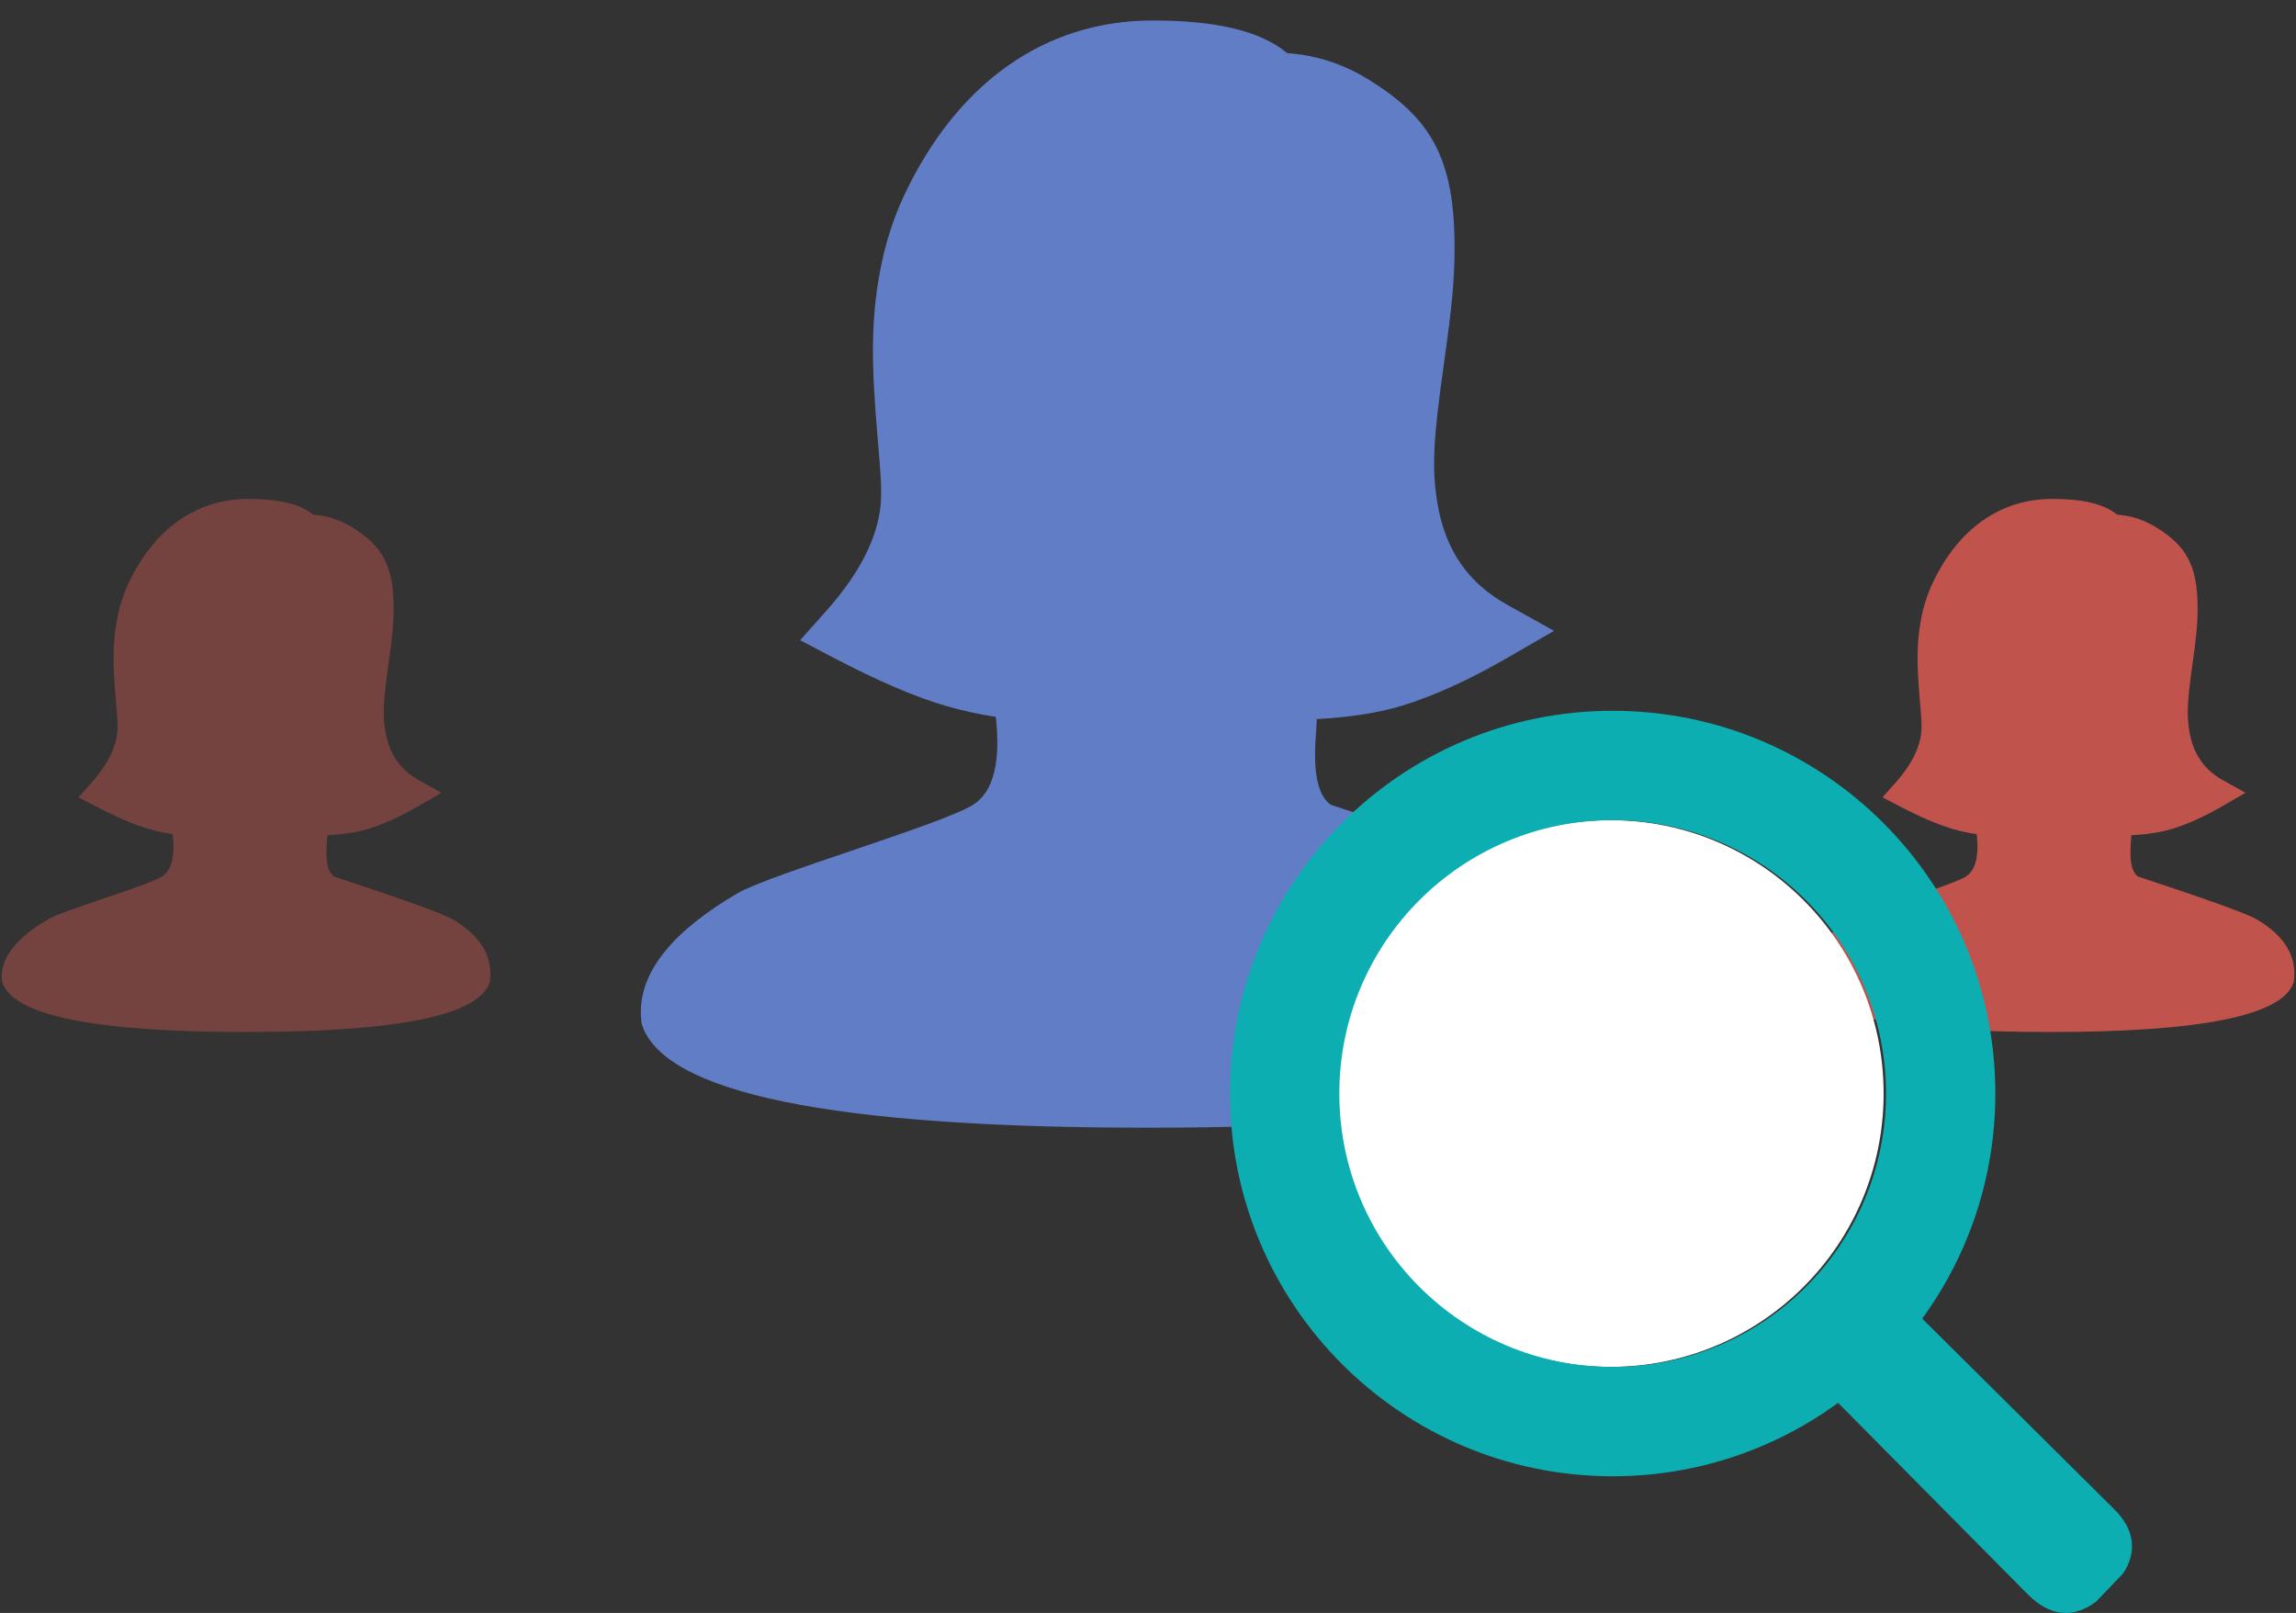 <?xml version="1.0" encoding="UTF-8"?>
<svg width="84px" height="59px" viewBox="0 0 84 59" version="1.1" xmlns="http://www.w3.org/2000/svg" xmlns:xlink="http://www.w3.org/1999/xlink">
    <rect x="0" y="0" width="84" height="59" fill="#333333" stroke="none"/>
    <!-- Generator: Sketch 56.3 (81716) - https://sketch.com -->
    <title>illustration/first_step/💚_03_w</title>
    <desc>Created with Sketch.</desc>
    <g id="Page-1" stroke="none" stroke-width="1" fill="none" fill-rule="evenodd">
        <g id="icons" transform="translate(-681, -369)">
            <g id="illustration/first_step/💚_03_w" transform="translate(680, 364)">
                <g id="03" transform="translate(-3, -1)">
                    <g id="search_male" transform="translate(24.461, 3)"></g>
                    <g id="icon/my_profile/💚_icon_female" transform="translate(19, 0)" fill="#617DC6">
                        <path d="M42.679,38.676 C44.846,39.943 45.795,41.533 45.524,43.449 C44.731,45.983 38.554,47.25 26.992,47.25 C15.43,47.25 9.258,45.983 8.475,43.449 C8.2,41.533 9.812,39.945 11.979,38.676 C13.177,37.979 19.499,36.141 20.605,35.436 C21.341,34.966 21.617,33.895 21.432,32.221 C20.839,32.135 20.231,32.002 19.609,31.822 C18.494,31.499 17.145,30.92 15.548,30.086 L14.273,29.419 L15.221,28.356 C16.585,26.825 17.238,25.4 17.238,24.072 C17.238,23.585 17.221,23.348 17.094,21.843 C16.877,19.288 16.864,17.735 17.187,15.975 C17.37,14.976 17.661,14.035 18.077,13.15 C20.01,9.04 23.222,6.75 27.165,6.75 C29.445,6.75 31.088,7.11 32.096,7.945 C33.159,8.016 34.164,8.345 35.096,8.926 C37.308,10.303 38.216,11.739 38.216,15.036 C38.216,16.266 38.113,17.269 37.835,19.24 C37.44,22.045 37.367,23.127 37.598,24.46 C37.89,26.139 38.72,27.329 40.132,28.116 L41.854,29.076 L40.147,30.062 C38.736,30.877 37.449,31.463 36.278,31.818 C35.418,32.078 34.381,32.239 33.162,32.304 C33.242,32.445 32.774,34.789 33.685,35.436 C38.965,37.179 41.963,38.259 42.679,38.676 Z" id="Path"></path>
                    </g>
                    <g id="icon/my_profile/💚_icon_female" opacity="0.75" transform="translate(66, 21)" fill="#EF5F55">
                        <path d="M20.549,18.622 C21.593,19.232 22.049,19.998 21.919,20.92 C21.537,22.14 18.563,22.75 12.996,22.75 C7.429,22.75 4.458,22.14 4.08,20.92 C3.948,19.998 4.724,19.233 5.768,18.622 C6.345,18.286 9.388,17.401 9.921,17.062 C10.276,16.836 10.408,16.32 10.319,15.514 C10.034,15.473 9.741,15.408 9.441,15.322 C8.905,15.166 8.255,14.888 7.486,14.486 L6.872,14.165 L7.329,13.653 C7.986,12.916 8.3,12.23 8.3,11.59 C8.3,11.356 8.292,11.242 8.23,10.517 C8.126,9.287 8.12,8.539 8.275,7.692 C8.363,7.21 8.504,6.758 8.704,6.332 C9.634,4.352 11.181,3.25 13.079,3.25 C14.177,3.25 14.969,3.423 15.454,3.826 C15.965,3.86 16.449,4.018 16.898,4.297 C17.963,4.961 18.4,5.652 18.4,7.239 C18.4,7.832 18.351,8.315 18.217,9.264 C18.027,10.614 17.991,11.135 18.103,11.777 C18.244,12.585 18.643,13.158 19.323,13.537 L20.152,14 L19.33,14.474 C18.651,14.867 18.031,15.149 17.467,15.32 C17.053,15.445 16.554,15.522 15.967,15.554 C16.005,15.622 15.78,16.75 16.219,17.062 C18.761,17.901 20.205,18.421 20.549,18.622 Z" id="Path"></path>
                    </g>
                    <g id="icon/my_profile/💚_icon_female" opacity="0.35" transform="translate(0, 21)" fill="#EF5F55">
                        <path d="M20.549,18.622 C21.593,19.232 22.049,19.998 21.919,20.92 C21.537,22.14 18.563,22.75 12.996,22.75 C7.429,22.75 4.458,22.14 4.08,20.92 C3.948,19.998 4.724,19.233 5.768,18.622 C6.345,18.286 9.388,17.401 9.921,17.062 C10.276,16.836 10.408,16.32 10.319,15.514 C10.034,15.473 9.741,15.408 9.441,15.322 C8.905,15.166 8.255,14.888 7.486,14.486 L6.872,14.165 L7.329,13.653 C7.986,12.916 8.3,12.23 8.3,11.59 C8.3,11.356 8.292,11.242 8.23,10.517 C8.126,9.287 8.12,8.539 8.275,7.692 C8.363,7.21 8.504,6.758 8.704,6.332 C9.634,4.352 11.181,3.25 13.079,3.25 C14.177,3.25 14.969,3.423 15.454,3.826 C15.965,3.86 16.449,4.018 16.898,4.297 C17.963,4.961 18.4,5.652 18.4,7.239 C18.4,7.832 18.351,8.315 18.217,9.264 C18.027,10.614 17.991,11.135 18.103,11.777 C18.244,12.585 18.643,13.158 19.323,13.537 L20.152,14 L19.33,14.474 C18.651,14.867 18.031,15.149 17.467,15.32 C17.053,15.445 16.554,15.522 15.967,15.554 C16.005,15.622 15.78,16.75 16.219,17.062 C18.761,17.901 20.205,18.421 20.549,18.622 Z" id="Path"></path>
                    </g>
                    <circle id="Oval" fill="#FFFFFF" cx="62.913" cy="46" r="10"></circle>
                    <path d="M71.247,57.314 C68.934,59.003 66.083,60 63,60 C55.268,60 49,53.732 49,46 C49,38.268 55.268,32 63,32 C70.732,32 77,38.268 77,46 C77,49.078 76.007,51.923 74.324,54.234 L81.379,61.236 C81.734,61.594 81.937,61.971 81.988,62.366 C82.038,62.762 81.934,63.159 81.674,63.556 L80.681,64.59 C80.26,64.902 79.841,65.036 79.424,64.992 C79.006,64.948 78.597,64.727 78.197,64.329 L71.247,57.314 Z M63,56 C68.523,56 73,51.523 73,46 C73,40.477 68.523,36 63,36 C57.477,36 53,40.477 53,46 C53,51.523 57.477,56 63,56 Z" id="icon_mask" fill="#0CAEB1"></path>
                </g>
            </g>
        </g>
    </g>
</svg>